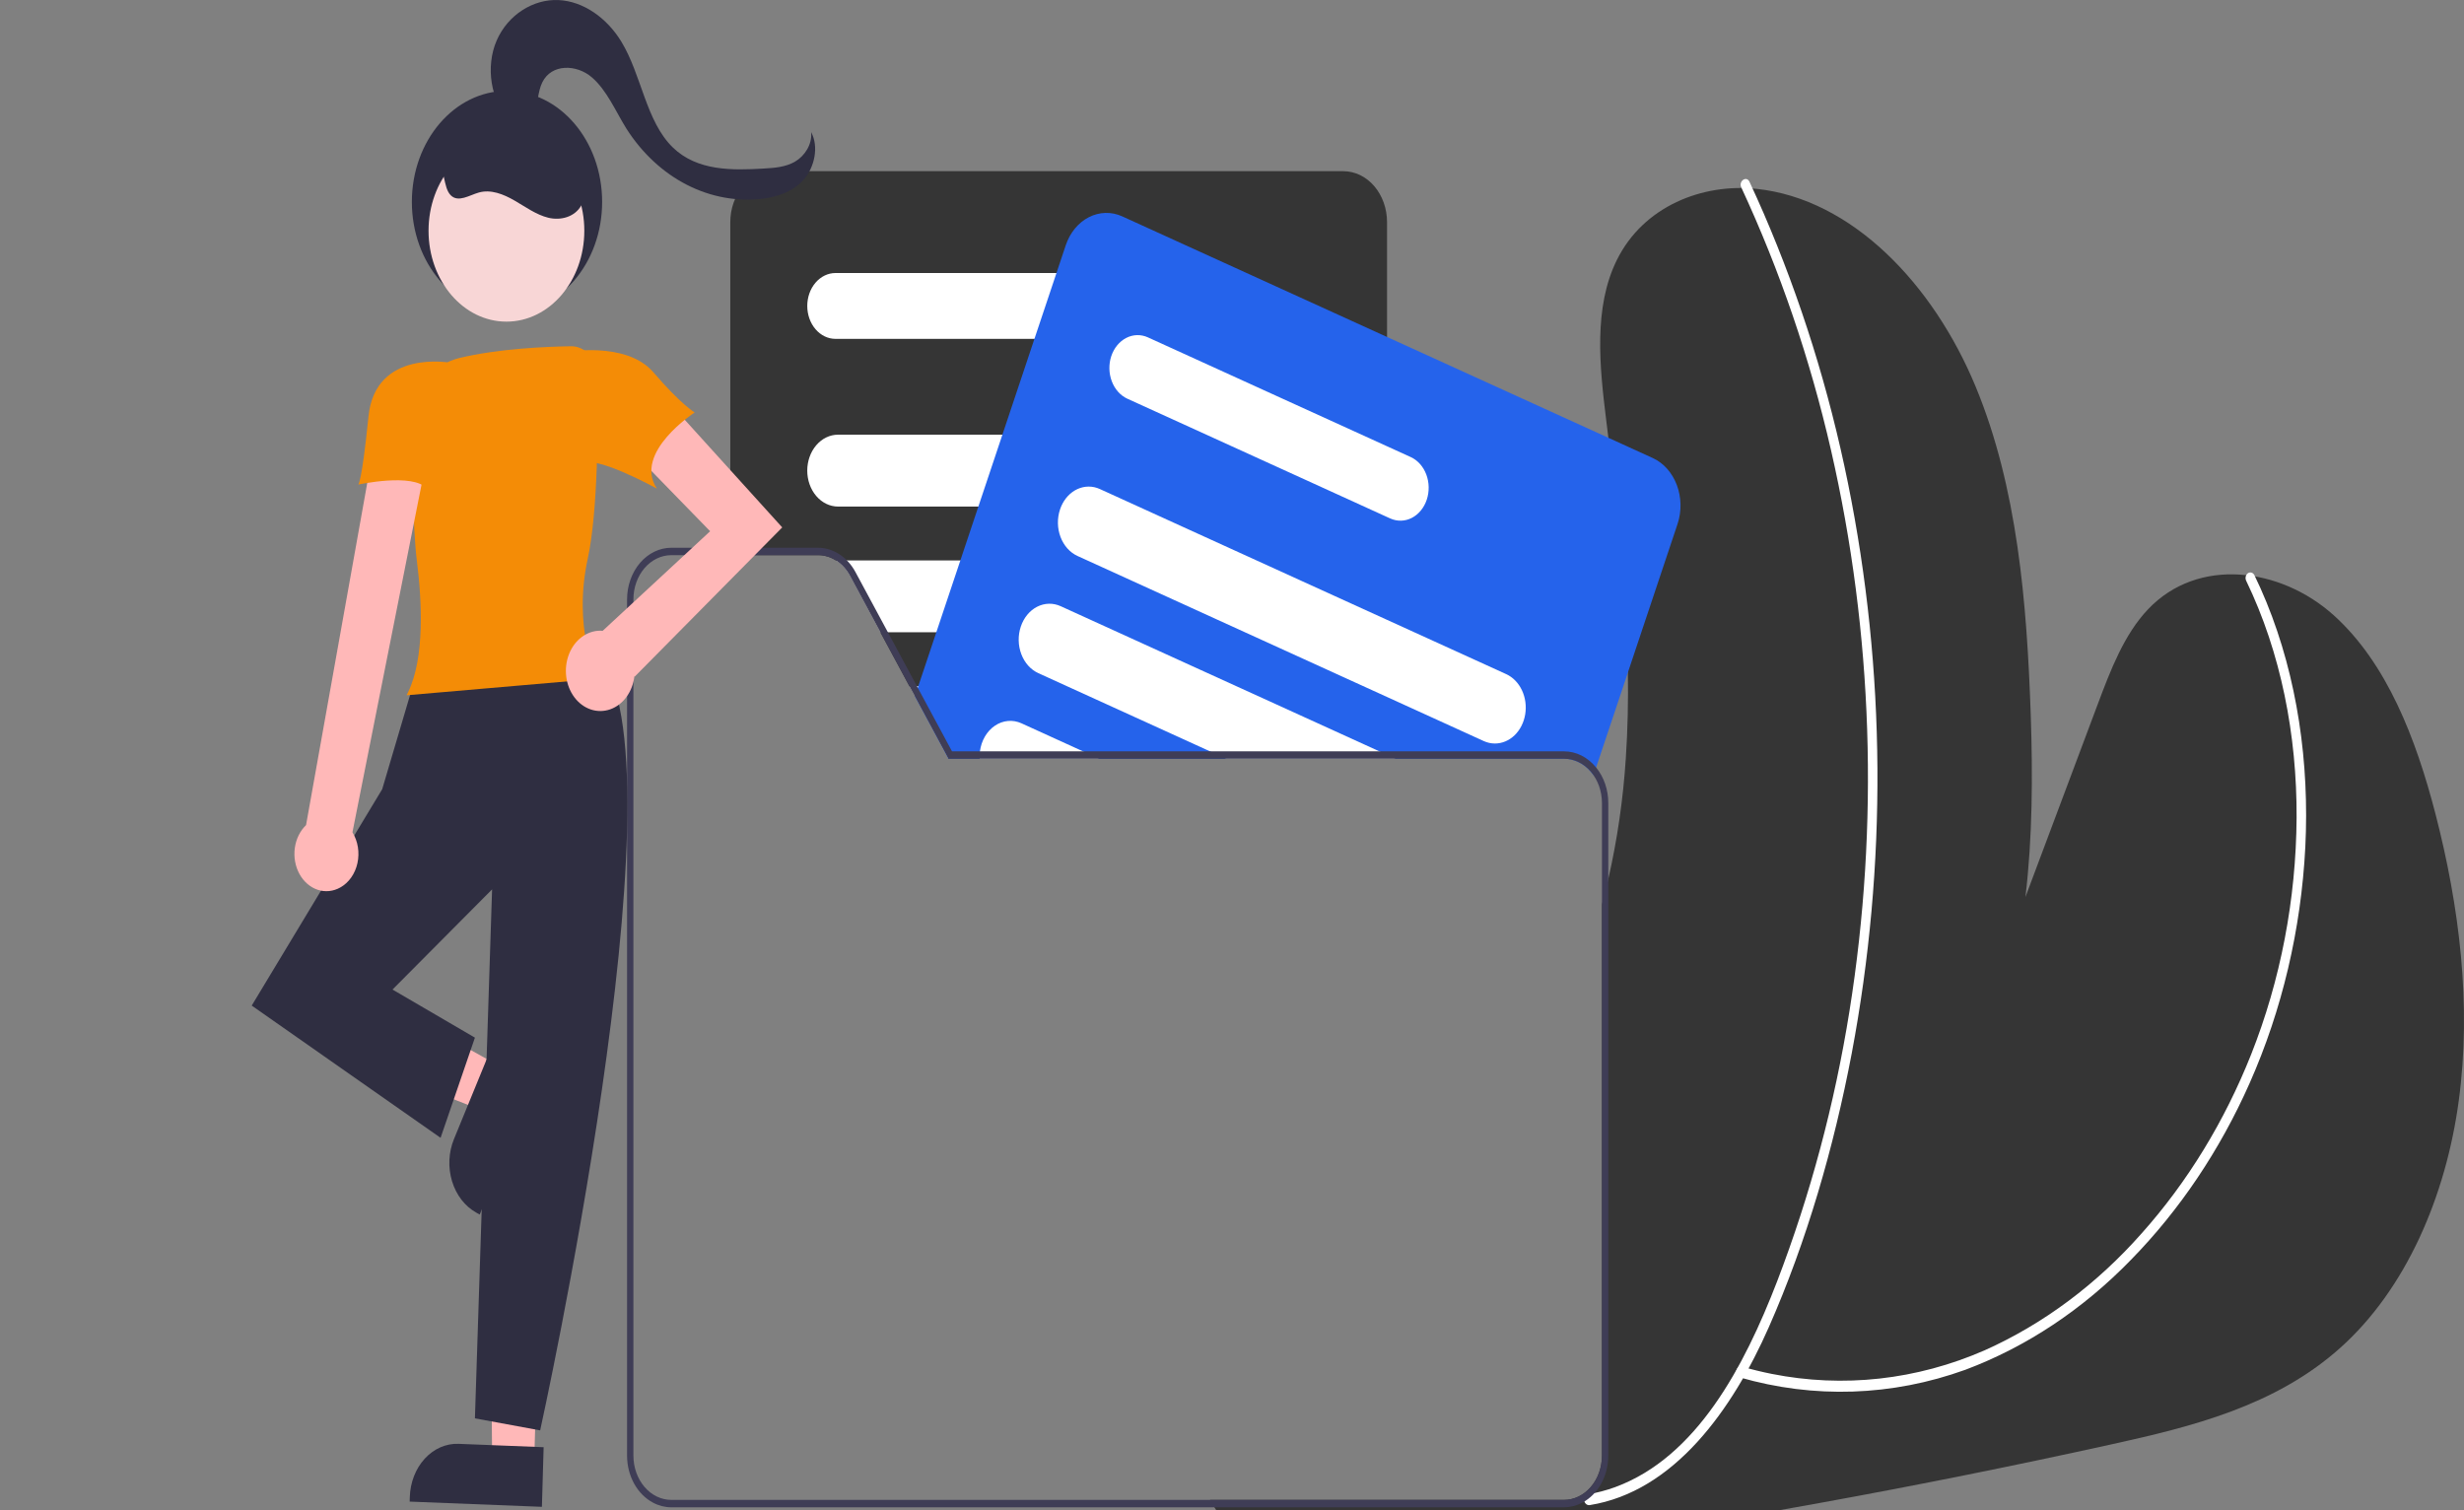 <svg width="359" height="220" viewBox="0 0 359 220" fill="none" xmlns="http://www.w3.org/2000/svg">
<rect x="0" y="0" width="359" height="220" fill="#808080" stroke="none"/>
<g clip-path="url(#clip0_2_32)">
<path d="M358.237 160.363C356.357 174.312 350.531 187.852 340.916 196.42C331.453 204.859 319.33 207.857 307.626 210.434C293.59 213.529 279.515 216.358 265.401 218.922C263.4 219.294 261.398 219.653 259.395 220H177.19C177.106 219.871 177.019 219.736 176.936 219.601C176.802 219.375 176.668 219.148 176.538 218.922C176.464 218.792 176.39 218.657 176.316 218.523H227.879C229.342 218.521 230.745 217.842 231.78 216.635C232.815 215.429 233.398 213.792 233.401 212.084V131.762C233.733 130.544 234.043 129.32 234.325 128.08C235.64 122.305 236.495 116.4 236.88 110.442C237.157 106.29 237.24 102.138 237.18 97.98C237.009 86.554 235.729 75.128 234.338 63.783C234.237 62.947 234.131 62.106 234.029 61.27C233.049 53.387 232.158 44.808 235.563 37.901C239.458 29.996 248.102 26.701 255.888 27.51C269.892 28.971 281.688 41.487 287.819 56.256C293.945 71.02 295.318 87.811 295.877 104.203C296.172 112.895 296.14 121.976 295.101 130.695C298.612 121.323 302.126 111.952 305.644 102.58C307.52 97.581 309.493 92.421 312.967 88.765C320.23 81.114 332.243 82.656 340.001 89.623C347.754 96.595 352.004 107.611 354.832 118.541C358.334 132.059 360.122 146.413 358.237 160.363Z" fill="#353535"/>
<path d="M327.257 84.596C332.336 95.093 334.666 107.131 334.61 119.143C334.532 131.053 332.274 142.806 327.989 153.615C324.113 163.375 318.712 172.207 312.064 179.659C305.503 187.093 297.717 192.898 289.179 196.72C279.271 201.053 268.555 202.242 258.125 200.163C256.676 199.873 255.238 199.521 253.81 199.107C252.944 198.858 252.575 200.417 253.442 200.666C264.295 203.806 275.677 203.424 286.358 199.562C295.254 196.222 303.462 190.772 310.468 183.554C317.561 176.317 323.427 167.59 327.76 157.827C332.502 147.138 335.268 135.406 335.881 123.391C336.486 111.198 334.734 98.788 330.216 87.728C329.669 86.388 329.081 85.072 328.454 83.779C328.358 83.602 328.207 83.475 328.032 83.425C327.857 83.375 327.673 83.407 327.518 83.513C327.362 83.619 327.248 83.791 327.2 83.993C327.151 84.195 327.172 84.411 327.257 84.596Z" fill="white"/>
<path d="M253.697 27.296C259.328 39.411 263.717 52.258 266.772 65.571C272.887 92.236 273.807 120.161 269.466 147.295C267.299 160.852 263.765 174.062 258.937 186.65C254.123 199.131 247.192 212.282 235.354 216.652C234.018 217.143 232.648 217.5 231.26 217.72C230.381 217.861 230.755 219.42 231.629 219.28C243.875 217.318 252.384 205.445 257.721 193.342C263.243 180.818 267.175 167.219 269.789 153.489C274.971 126.092 274.785 97.684 269.244 70.383C266.492 56.783 262.377 43.608 256.987 31.13C256.31 29.567 255.612 28.017 254.894 26.48C254.468 25.565 253.27 26.381 253.697 27.296Z" fill="white"/>
<path d="M195.736 24.943H112.755C111.07 24.946 109.456 25.728 108.265 27.118C107.074 28.508 106.404 30.392 106.402 32.358V80.882H119.172C120.106 80.879 121.026 81.154 121.843 81.682C122.66 82.209 123.349 82.971 123.843 83.896L128.27 92.119L132.502 99.975L133.297 101.453L138.139 110.442L138.194 110.544H202.089V32.358C202.087 30.392 201.416 28.508 200.226 27.118C199.035 25.728 197.42 24.946 195.736 24.943Z" fill="#353535"/>
<path d="M162.844 39.777H121.727C120.637 39.777 119.592 40.283 118.821 41.182C118.05 42.082 117.617 43.301 117.617 44.574C117.617 45.846 118.05 47.066 118.821 47.965C119.592 48.865 120.637 49.37 121.727 49.37H162.844C163.934 49.37 164.979 48.865 165.75 47.965C166.52 47.066 166.953 45.846 166.953 44.574C166.953 43.301 166.52 42.082 165.75 41.182C164.979 40.283 163.934 39.777 162.844 39.777Z" fill="white"/>
<path d="M185.645 63.33H122.101C120.912 63.33 119.77 63.882 118.929 64.864C118.088 65.846 117.615 67.177 117.615 68.566C117.615 69.955 118.088 71.287 118.929 72.268C119.77 73.25 120.912 73.802 122.101 73.802H185.645C186.835 73.802 187.976 73.25 188.817 72.268C189.658 71.287 190.131 69.955 190.131 68.566C190.131 67.177 189.658 65.846 188.817 64.864C187.976 63.882 186.835 63.33 185.645 63.33Z" fill="white"/>
<path d="M189.702 84.667C189.34 83.767 188.767 83.005 188.049 82.472C187.33 81.938 186.496 81.654 185.645 81.653H122.101C122.004 81.653 121.912 81.658 121.815 81.664C122.644 82.192 123.343 82.961 123.843 83.896L128.27 92.119H185.645C186.399 92.119 187.142 91.897 187.803 91.473C188.464 91.049 189.023 90.437 189.428 89.694C189.832 88.951 190.07 88.1 190.118 87.222C190.165 86.343 190.022 85.464 189.702 84.667Z" fill="white"/>
<path d="M190.085 104.505C189.939 103.251 189.409 102.102 188.592 101.269C187.776 100.436 186.729 99.977 185.645 99.975H132.502L133.297 101.453L138.139 110.442H185.645C186.578 110.444 187.489 110.102 188.246 109.466C188.828 108.982 189.302 108.343 189.629 107.602C189.956 106.861 190.127 106.039 190.127 105.206C190.127 104.971 190.113 104.737 190.085 104.505Z" fill="white"/>
<path d="M240.807 66.733L234.338 63.783L202.089 49.095L163.504 31.522C161.934 30.811 160.186 30.855 158.643 31.645C157.101 32.436 155.889 33.908 155.275 35.739L153.926 39.777L150.715 49.37L146.049 63.33L142.546 73.802L139.922 81.653L136.42 92.119L133.791 99.975L133.717 100.202L133.297 101.453L138.139 110.442L138.194 110.544H227.879C228.703 110.543 229.516 110.758 230.258 111.172C231.001 111.587 231.655 112.19 232.172 112.938L232.55 111.817L237.18 97.98L244.415 76.342C245.026 74.509 244.989 72.468 244.313 70.667C243.637 68.865 242.376 67.451 240.807 66.733Z" fill="#2563EB"/>
<path d="M205.545 66.593L202.089 65.018L167.242 49.149C166.226 48.69 165.096 48.719 164.098 49.229C163.1 49.739 162.315 50.689 161.915 51.872C161.521 53.058 161.546 54.379 161.984 55.544C162.422 56.709 163.238 57.624 164.253 58.089L175.762 63.33L189.997 69.812L202.089 75.323L202.555 75.533C203.571 75.993 204.701 75.964 205.698 75.452C206.695 74.941 207.478 73.988 207.874 72.804C208.27 71.62 208.247 70.301 207.81 69.136C207.373 67.972 206.559 67.057 205.545 66.593Z" fill="white"/>
<path d="M219.443 98.212L202.089 90.307L189.702 84.667L183.085 81.653L165.851 73.802L160.251 71.251C159.207 70.775 158.047 70.773 157.001 71.245C155.956 71.717 155.099 72.629 154.601 73.802C154.545 73.937 154.49 74.077 154.444 74.222C154.23 74.863 154.125 75.546 154.137 76.233C154.149 76.92 154.277 77.597 154.514 78.227C154.75 78.856 155.09 79.425 155.515 79.901C155.94 80.377 156.441 80.751 156.99 81.001L158.422 81.653L181.394 92.119L202.089 101.545L216.181 107.967C216.699 108.203 217.251 108.324 217.807 108.323C218.853 108.325 219.867 107.9 220.674 107.121C221.48 106.343 222.027 105.26 222.222 104.06C222.416 102.86 222.244 101.619 221.737 100.551C221.229 99.483 220.418 98.656 219.443 98.212Z" fill="white"/>
<path d="M202.089 109.973L200.975 109.466L190.085 104.505L180.137 99.975L162.885 92.119L154.541 88.318C153.992 88.067 153.406 87.945 152.816 87.959C152.227 87.973 151.646 88.122 151.106 88.398C150.566 88.674 150.078 89.072 149.67 89.569C149.262 90.065 148.942 90.651 148.728 91.292C148.514 91.933 148.41 92.617 148.422 93.305C148.435 93.992 148.564 94.671 148.801 95.3C149.039 95.93 149.38 96.499 149.806 96.975C150.232 97.45 150.734 97.823 151.284 98.072L155.46 99.976L176.298 109.466L178.442 110.442L178.664 110.544H203.341L202.089 109.973Z" fill="white"/>
<path d="M159.937 110.442L157.794 109.466L148.835 105.384C148.209 105.098 147.536 104.98 146.865 105.039C146.195 105.097 145.545 105.331 144.963 105.723C144.38 106.115 143.881 106.655 143.502 107.303C143.123 107.951 142.874 108.69 142.773 109.466C142.728 109.788 142.711 110.115 142.722 110.442C142.721 110.476 142.723 110.51 142.727 110.544H160.164L159.937 110.442Z" fill="white"/>
<path d="M178.442 110.442L176.298 109.466H142.773C142.728 109.788 142.711 110.115 142.722 110.442H138.139L138.194 110.544H178.664L178.442 110.442ZM178.442 110.442H138.139L138.194 110.544H178.664L178.442 110.442ZM178.442 110.442H138.139L138.194 110.544H178.664L178.442 110.442ZM178.664 110.544L178.442 110.442H138.139L138.194 110.544H178.664ZM97.803 218.523C96.341 218.52 94.939 217.841 93.905 216.634C92.871 215.427 92.289 213.791 92.287 212.084V87.326C92.288 85.618 92.869 83.981 93.903 82.773C94.938 81.565 96.34 80.885 97.803 80.882H106.402V79.803H97.803C96.095 79.807 94.458 80.601 93.251 82.011C92.044 83.421 91.365 85.332 91.362 87.326V212.084C91.364 213.526 91.721 214.937 92.39 216.15C93.059 217.362 94.013 218.324 95.137 218.922H176.538C176.464 218.792 176.39 218.657 176.316 218.523H97.803ZM232.55 111.817C231.95 111.074 231.227 110.482 230.423 110.078C229.62 109.673 228.754 109.465 227.879 109.466H138.707L133.717 100.202L133.597 99.975L129.365 92.119L124.624 83.319C124.043 82.244 123.239 81.358 122.285 80.743C121.332 80.129 120.261 79.805 119.172 79.803H97.803C96.095 79.807 94.458 80.601 93.251 82.011C92.044 83.421 91.365 85.332 91.362 87.326V212.084C91.364 213.526 91.721 214.937 92.39 216.15C93.059 217.362 94.013 218.324 95.137 218.922C95.973 219.371 96.883 219.603 97.803 219.601H227.879C228.801 219.603 229.712 219.371 230.55 218.922C231.675 218.324 232.628 217.362 233.297 216.15C233.967 214.937 234.323 213.526 234.325 212.084V116.988C234.326 115.062 233.69 113.21 232.55 111.817ZM233.401 212.084C233.398 213.792 232.816 215.429 231.78 216.635C230.745 217.842 229.342 218.521 227.879 218.523H97.803C96.341 218.52 94.939 217.841 93.905 216.634C92.871 215.427 92.289 213.791 92.287 212.084V87.326C92.288 85.618 92.869 83.981 93.903 82.773C94.938 81.565 96.34 80.885 97.803 80.882H119.172C120.106 80.879 121.026 81.154 121.843 81.682C122.66 82.209 123.349 82.971 123.843 83.896L128.27 92.119L132.502 99.975L133.297 101.453L138.139 110.442L138.194 110.544L227.879 110.544C229.343 110.546 230.747 111.225 231.782 112.433C232.817 113.641 233.399 115.279 233.401 116.988V212.084ZM178.442 110.442H138.139L138.194 110.544H178.664L178.442 110.442ZM178.442 110.442H138.139L138.194 110.544H178.664L178.442 110.442ZM178.442 110.442H138.139L138.194 110.544H178.664L178.442 110.442ZM178.442 110.442L176.298 109.466H138.707L133.717 100.202L133.297 101.453L138.139 110.442L138.194 110.544H178.664L178.442 110.442Z" fill="#3F3D56"/>
<path d="M72.506 155.171L69.859 161.628L47.258 152.788L51.164 143.258L72.506 155.171Z" fill="#FFB8B8"/>
<path d="M66.142 165.958L71.492 152.905L78.211 156.655L69.893 176.95L69.38 176.663C67.734 175.744 66.468 174.101 65.861 172.093C65.254 170.085 65.355 167.879 66.142 165.958Z" fill="#2F2E41"/>
<path d="M77.834 212.837L71.704 212.596L71.446 184.748L78.632 185.243L77.834 212.837Z" fill="#FFB8B8"/>
<path d="M66.815 210.357L79.206 210.845L78.955 219.532L59.69 218.773L59.709 218.109C59.77 215.981 60.554 213.969 61.886 212.515C63.219 211.062 64.992 210.285 66.815 210.357Z" fill="#2F2E41"/>
<path d="M87.705 96.293C87.705 96.293 68.944 90.746 60.439 98.92L55.687 114.976L36.676 146.505L64.192 165.773L69.195 151.176L57.188 144.17L71.696 129.573L69.195 206.643L78.7 208.395C78.7 208.395 99.712 113.225 87.705 96.293Z" fill="#2F2E41"/>
<path d="M59.242 101.295L59.471 100.821C61.881 95.82 61.491 87.676 60.739 81.725C60.109 76.74 60.128 67.956 60.255 61.465C60.286 59.273 60.956 57.16 62.153 55.472C63.351 53.784 65.005 52.623 66.844 52.178C72.551 50.792 79.558 50.499 83.226 50.447C84.223 50.442 85.182 50.894 85.897 51.705C86.611 52.515 87.025 53.621 87.05 54.784C87.162 61.774 87.127 74.522 85.64 81.361C83.434 91.512 86.884 98.41 86.919 98.478L87.127 98.884L59.242 101.295Z" fill="#F48C06"/>
<path d="M49.592 129.29C50.203 128.949 50.742 128.455 51.171 127.844C51.601 127.234 51.911 126.52 52.078 125.755C52.246 124.989 52.268 124.19 52.143 123.413C52.017 122.637 51.748 121.902 51.352 121.26L61.94 67.975H53.936L44.591 120.21C43.712 121.056 43.129 122.249 42.952 123.564C42.776 124.878 43.019 126.223 43.636 127.342C44.252 128.461 45.199 129.278 46.297 129.637C47.394 129.996 48.567 129.872 49.592 129.29Z" fill="#FFB8B8"/>
<path d="M113.97 76.84L96.301 57.333L91.525 65.136L103.464 77.397L87.807 91.907C87.694 91.898 87.582 91.887 87.466 91.887C86.503 91.886 85.559 92.209 84.749 92.817C83.939 93.425 83.296 94.293 82.897 95.317C82.498 96.34 82.361 97.476 82.5 98.589C82.64 99.701 83.052 100.743 83.686 101.59C84.32 102.437 85.149 103.052 86.075 103.363C87.001 103.674 87.984 103.667 88.907 103.343C89.829 103.019 90.653 102.391 91.278 101.535C91.903 100.68 92.303 99.632 92.431 98.517L92.481 98.575L113.97 76.84Z" fill="#FFB8B8"/>
<path d="M65.72 52.864C65.72 52.864 54.686 50.751 53.685 60.677C52.685 70.603 52.185 70.603 52.185 70.603C52.185 70.603 60.189 68.851 62.19 71.187C64.192 73.522 65.72 52.864 65.72 52.864Z" fill="#F48C06"/>
<path d="M82.202 51.335C82.202 51.335 91.207 49.584 95.21 54.255C99.212 58.925 101.213 60.093 101.213 60.093C101.213 60.093 92.208 65.932 95.71 71.187C95.71 71.187 86.204 65.932 84.704 67.683C83.203 69.435 82.202 51.335 82.202 51.335Z" fill="#F48C06"/>
<path d="M74.304 17.437C71.463 14.79 70.717 9.68 72.365 5.899C74.013 2.117 77.739 -0.161 81.371 0.009C85.004 0.179 88.426 2.613 90.531 6.072C93.487 10.932 94.107 17.686 98.038 21.491C101.588 24.927 106.674 24.829 111.28 24.555C112.833 24.463 114.436 24.356 115.829 23.551C117.223 22.746 118.361 21.048 118.181 19.245C119.339 21.383 118.667 24.381 117.115 26.145C115.562 27.909 113.351 28.648 111.199 28.942C107.403 29.408 103.567 28.712 100.071 26.921C96.575 25.131 93.539 22.309 91.262 18.733C89.659 16.153 88.422 13.148 86.223 11.259C84.024 9.37 80.357 9.238 79.007 12.008C78.339 13.379 78.404 15.097 77.79 16.501C77.176 17.905 75.182 18.662 74.591 17.245" fill="#2F2E41"/>
<path d="M73.869 45.594C81.525 45.594 87.73 38.351 87.73 29.417C87.73 20.483 81.525 13.241 73.869 13.241C66.214 13.241 60.008 20.483 60.008 29.417C60.008 38.351 66.214 45.594 73.869 45.594Z" fill="#2F2E41"/>
<path d="M73.786 46.86C80.053 46.86 85.134 40.931 85.134 33.617C85.134 26.302 80.053 20.373 73.786 20.373C67.518 20.373 62.438 26.302 62.438 33.617C62.438 40.931 67.518 46.86 73.786 46.86Z" fill="#F8D6D6"/>
<path d="M63.438 23.89C64.981 24.283 64.476 27.303 65.695 28.474C66.794 29.53 68.377 28.444 69.761 28.051C71.508 27.554 73.336 28.282 74.949 29.209C76.562 30.136 78.117 31.287 79.876 31.719C81.636 32.151 83.722 31.664 84.708 29.91C85.651 28.232 85.304 25.97 84.566 24.158C83.649 21.905 82.209 19.997 80.41 18.649C78.611 17.302 76.525 16.57 74.388 16.535C72.25 16.501 70.147 17.165 68.317 18.454C66.487 19.742 65.003 21.604 64.032 23.826" fill="#2F2E41"/>
</g>
<defs>
<clipPath id="clip0_2_32">
<rect width="359" height="220" fill="white"/>
</clipPath>
</defs>
</svg>
